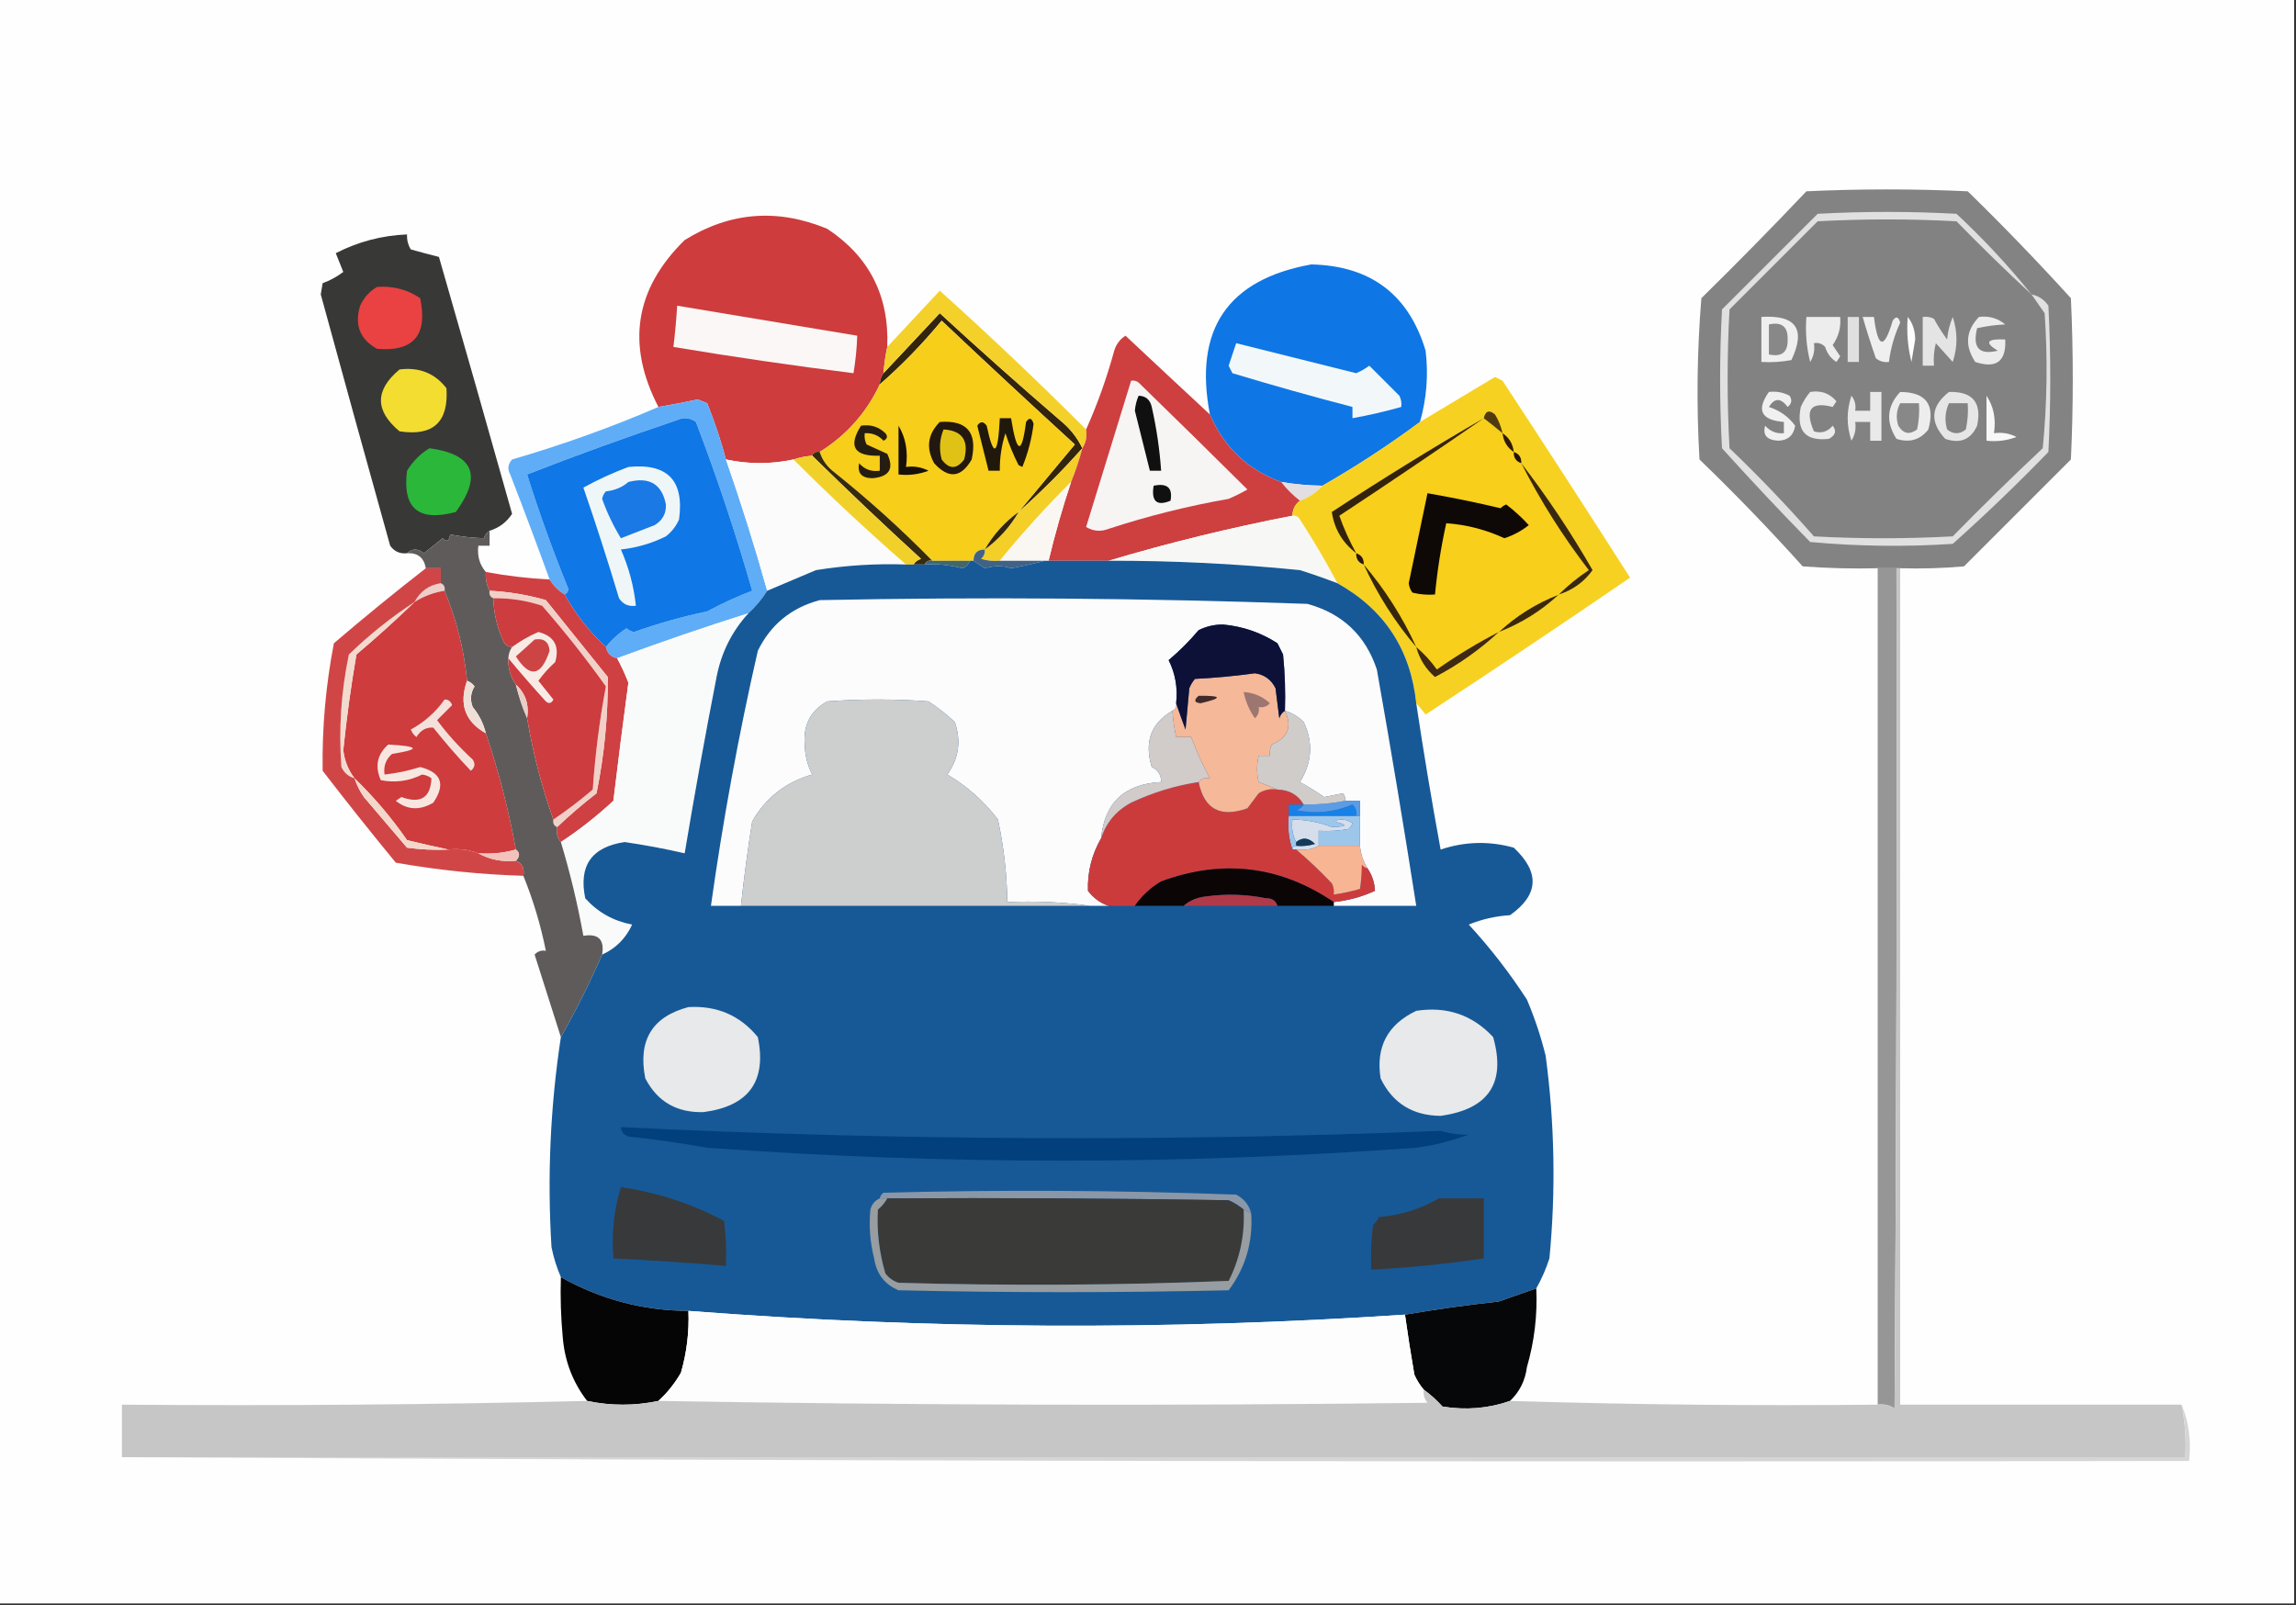 <?xml version="1.0" encoding="UTF-8"?>
<!DOCTYPE svg PUBLIC "-//W3C//DTD SVG 1.1//EN" "http://www.w3.org/Graphics/SVG/1.1/DTD/svg11.dtd">
<svg xmlns="http://www.w3.org/2000/svg" version="1.1" width="612px" height="428px" style="shape-rendering:geometricPrecision; text-rendering:geometricPrecision; image-rendering:optimizeQuality; fill-rule:evenodd; clip-rule:evenodd" xmlns:xlink="http://www.w3.org/1999/xlink">
<rect width="100%" height="100%" fill="#333333" stroke="none"/>
<g><path style="opacity:1" fill="#fefefe" d="M -0.5,-0.5 C 203.5,-0.5 407.5,-0.5 611.5,-0.5C 611.5,142.167 611.5,284.833 611.5,427.5C 407.5,427.5 203.5,427.5 -0.5,427.5C -0.5,284.833 -0.5,142.167 -0.5,-0.5 Z"/></g>
<g><path style="opacity:1" fill="#ce3c3d" d="M 236.5,92.5 C 236.007,94.806 235.674,97.139 235.5,99.5C 234.89,100.391 234.557,101.391 234.5,102.5C 230.946,110.056 225.612,116.056 218.5,120.5C 217.508,120.328 216.842,120.662 216.5,121.5C 214.784,121.629 213.117,121.962 211.5,122.5C 205.531,123.793 199.531,123.793 193.5,122.5C 192.15,117.439 190.483,112.439 188.5,107.5C 187.667,107.167 186.833,106.833 186,106.5C 182.499,107.234 178.999,107.9 175.5,108.5C 166.878,91.871 169.211,77.037 182.5,64C 194.57,56.505 207.237,55.505 220.5,61C 231.715,68.414 237.048,78.914 236.5,92.5 Z"/></g>
<g><path style="opacity:1" fill="#faf7f6" d="M 180.5,81.5 C 196.499,84.166 212.499,86.833 228.5,89.5C 228.384,92.86 228.051,96.193 227.5,99.5C 211.453,97.494 195.453,95.161 179.5,92.5C 179.942,88.846 180.276,85.179 180.5,81.5 Z"/></g>
<g><path style="opacity:1" fill="#838383" d="M 506.5,151.5 C 506.167,151.5 505.833,151.5 505.5,151.5C 503.833,151.5 502.167,151.5 500.5,151.5C 493.825,151.666 487.158,151.5 480.5,151C 471.752,141.249 462.586,131.749 453,122.5C 452.167,108.155 452.334,93.822 453.5,79.5C 463.014,70.153 472.348,60.653 481.5,51C 495.833,50.333 510.167,50.333 524.5,51C 533.873,60.145 543.039,69.645 552,79.5C 552.667,93.833 552.667,108.167 552,122.5C 542.473,132.027 532.973,141.527 523.5,151C 517.843,151.499 512.176,151.666 506.5,151.5 Z"/></g>
<g><path style="opacity:1" fill="#383837" d="M 130.5,141.5 C 129.778,141.918 129.278,142.584 129,143.5C 126.02,143.415 123.02,143.081 120,142.5C 119.683,144.301 119.016,144.634 118,143.5C 116.333,144.833 114.667,146.167 113,147.5C 111.384,146.199 109.884,146.199 108.5,147.5C 106.61,147.703 105.11,147.037 104,145.5C 97.77,123.181 91.603,100.848 85.5,78.5C 85.667,77.5 85.833,76.5 86,75.5C 87.987,74.782 89.821,73.782 91.5,72.5C 90.833,70.833 90.167,69.167 89.5,67.5C 95.46,64.441 101.794,62.774 108.5,62.5C 108.421,63.931 108.754,65.264 109.5,66.5C 112.027,67.214 114.527,67.88 117,68.5C 123.58,91.322 130.08,114.156 136.5,137C 135.027,139.233 133.027,140.733 130.5,141.5 Z"/></g>
<g><path style="opacity:1" fill="#f3dd31" d="M 106.5,98.5 C 111.737,97.835 115.903,99.502 119,103.5C 119.622,112.544 115.456,116.378 106.5,115C 99.893,109.515 99.893,104.015 106.5,98.5 Z"/></g>
<g><path style="opacity:1" fill="#ea4242" d="M 100.5,76.5 C 104.741,76.185 108.574,77.185 112,79.5C 114.072,89.336 110.238,93.836 100.5,93C 95.931,90.459 94.431,86.625 96,81.5C 97.025,79.313 98.525,77.646 100.5,76.5 Z"/></g>
<g><path style="opacity:1" fill="#32240d" d="M 288.5,119.5 C 283.194,125.473 277.527,131.14 271.5,136.5C 276.454,130.539 281.454,124.539 286.5,118.5C 274.613,107.625 262.78,96.625 251,85.5C 245.944,91.626 240.444,97.293 234.5,102.5C 234.557,101.391 234.89,100.391 235.5,99.5C 240.45,94.213 245.45,88.88 250.5,83.5C 261.018,93.186 271.685,102.686 282.5,112C 285.118,114.106 287.118,116.606 288.5,119.5 Z"/></g>
<g><path style="opacity:1" fill="#f4d02b" d="M 289.5,114.5 C 289.784,116.415 289.451,118.081 288.5,119.5C 287.118,116.606 285.118,114.106 282.5,112C 271.685,102.686 261.018,93.186 250.5,83.5C 245.45,88.88 240.45,94.213 235.5,99.5C 235.674,97.139 236.007,94.806 236.5,92.5C 241.117,87.546 245.784,82.546 250.5,77.5C 263.823,89.49 276.823,101.823 289.5,114.5 Z"/></g>
<g><path style="opacity:1" fill="#0f76e5" d="M 378.5,112.5 C 370.212,118.651 361.545,124.317 352.5,129.5C 348.802,129.448 345.135,129.114 341.5,128.5C 332.588,125.255 326.255,119.255 322.5,110.5C 318.161,87.88 327.161,74.547 349.5,70.5C 365.327,70.844 375.494,78.511 380,93.5C 380.769,99.943 380.269,106.277 378.5,112.5 Z"/></g>
<g><path style="opacity:1" fill="#f2f8f9" d="M 329.5,91.5 C 340.121,94.155 350.788,96.822 361.5,99.5C 362.741,98.963 363.908,98.296 365,97.5C 367.645,100.145 370.312,102.812 373,105.5C 373.483,106.448 373.649,107.448 373.5,108.5C 369.214,109.707 364.88,110.707 360.5,111.5C 360.5,110.5 360.5,109.5 360.5,108.5C 349.807,105.714 339.14,102.714 328.5,99.5C 328.167,98.833 327.833,98.167 327.5,97.5C 328.178,95.484 328.844,93.484 329.5,91.5 Z"/></g>
<g><path style="opacity:1" fill="#60adf7" d="M 193.5,122.5 C 197.546,134.086 201.213,145.752 204.5,157.5C 203.116,159.703 201.449,161.703 199.5,163.5C 187.625,167.259 175.958,171.259 164.5,175.5C 162.856,175.19 161.856,174.19 161.5,172.5C 163.001,170.579 164.835,168.913 167,167.5C 167.561,168.022 168.228,168.355 169,168.5C 175.377,166.228 181.877,164.394 188.5,163C 192.477,160.863 196.477,159.029 200.5,157.5C 196.121,142.239 191.121,127.239 185.5,112.5C 183.926,111.369 182.259,111.202 180.5,112C 166.982,116.538 153.649,121.372 140.5,126.5C 143.758,136.842 147.424,147.009 151.5,157C 151.43,157.765 151.097,158.265 150.5,158.5C 148.806,157.473 147.473,156.139 146.5,154.5C 143.107,145.156 139.607,135.823 136,126.5C 135.219,125.056 135.386,123.723 136.5,122.5C 149.966,118.576 162.966,113.909 175.5,108.5C 178.999,107.9 182.499,107.234 186,106.5C 186.833,106.833 187.667,107.167 188.5,107.5C 190.483,112.439 192.15,117.439 193.5,122.5 Z"/></g>
<g><path style="opacity:1" fill="#fafbfa" d="M 193.5,122.5 C 199.531,123.793 205.531,123.793 211.5,122.5C 221.152,132.15 231.152,141.484 241.5,150.5C 233.447,150.225 225.447,150.725 217.5,152C 213.104,153.87 208.771,155.703 204.5,157.5C 201.213,145.752 197.546,134.086 193.5,122.5 Z"/></g>
<g><path style="opacity:1" fill="#2bb739" d="M 114.5,119.5 C 126.271,121.118 128.604,126.784 121.5,136.5C 111.537,139.193 107.203,135.527 108.5,125.5C 110.08,122.939 112.08,120.939 114.5,119.5 Z"/></g>
<g><path style="opacity:1" fill="#0f77e6" d="M 161.5,172.5 C 157.101,168.432 153.435,163.765 150.5,158.5C 151.097,158.265 151.43,157.765 151.5,157C 147.424,147.009 143.758,136.842 140.5,126.5C 153.649,121.372 166.982,116.538 180.5,112C 182.259,111.202 183.926,111.369 185.5,112.5C 191.121,127.239 196.121,142.239 200.5,157.5C 196.477,159.029 192.477,160.863 188.5,163C 181.877,164.394 175.377,166.228 169,168.5C 168.228,168.355 167.561,168.022 167,167.5C 164.835,168.913 163.001,170.579 161.5,172.5 Z"/></g>
<g><path style="opacity:1" fill="#f7ce1a" d="M 271.5,136.5 C 267.766,139.231 264.766,142.564 262.5,146.5C 260.5,146.5 259.5,147.5 259.5,149.5C 259.167,149.5 258.833,149.5 258.5,149.5C 255.167,149.5 251.833,149.5 248.5,149.5C 240.327,141.163 231.661,133.329 222.5,126C 220.536,124.549 219.203,122.716 218.5,120.5C 225.612,116.056 230.946,110.056 234.5,102.5C 240.444,97.293 245.944,91.626 251,85.5C 262.78,96.625 274.613,107.625 286.5,118.5C 281.454,124.539 276.454,130.539 271.5,136.5 Z"/></g>
<g><path style="opacity:1" fill="#181109" d="M 239.5,113.5 C 241.414,116.684 242.08,120.351 241.5,124.5C 243.604,124.201 245.604,124.534 247.5,125.5C 244.914,126.48 242.247,126.813 239.5,126.5C 239.5,122.167 239.5,117.833 239.5,113.5 Z"/></g>
<g><path style="opacity:1" fill="#23180f" d="M 250.5,112.5 C 257.745,111.963 260.578,115.296 259,122.5C 256.177,127.395 252.843,127.729 249,123.5C 246.771,119.429 247.271,115.762 250.5,112.5 Z"/></g>
<g><path style="opacity:1" fill="#e0c217" d="M 251.5,114.5 C 256.49,114.78 258.324,117.447 257,122.5C 255,125.167 253,125.167 251,122.5C 250.278,119.739 250.445,117.073 251.5,114.5 Z"/></g>
<g><path style="opacity:1" fill="#261d11" d="M 229.5,113.5 C 232.044,113.104 234.211,113.771 236,115.5C 236.688,116.332 236.521,116.998 235.5,117.5C 234.15,116.05 232.484,115.383 230.5,115.5C 230.351,116.552 230.517,117.552 231,118.5C 232.816,119.329 234.649,120.163 236.5,121C 238.382,124.976 237.048,127.142 232.5,127.5C 229.646,127.451 228.479,126.118 229,123.5C 230.444,125.155 232.278,125.822 234.5,125.5C 234.5,124.167 234.5,122.833 234.5,121.5C 227.677,121.713 226.01,119.046 229.5,113.5 Z"/></g>
<g><path style="opacity:1" fill="#20180b" d="M 266.5,111.5 C 267.5,111.5 268.5,111.5 269.5,111.5C 271.019,121.059 272.352,121.392 273.5,112.5C 274.359,111.226 275.026,111.392 275.5,113C 275.004,116.995 274.004,120.828 272.5,124.5C 272.167,124.333 271.833,124.167 271.5,124C 270.108,121.276 268.942,118.443 268,115.5C 266.957,118.757 266.457,122.09 266.5,125.5C 265.5,125.5 264.5,125.5 263.5,125.5C 262.518,121.523 261.518,117.523 260.5,113.5C 261.274,112.289 262.107,112.289 263,113.5C 264.848,122.219 266.014,121.552 266.5,111.5 Z"/></g>
<g><path style="opacity:1" fill="#f3cf28" d="M 288.5,119.5 C 287.698,122.574 286.698,125.574 285.5,128.5C 278.825,135.175 272.492,142.175 266.5,149.5C 264.801,149.66 263.134,149.494 261.5,149C 262.252,148.329 262.586,147.496 262.5,146.5C 266.234,143.769 269.234,140.436 271.5,136.5C 277.527,131.14 283.194,125.473 288.5,119.5 Z"/></g>
<g><path style="opacity:1" fill="#362b0f" d="M 218.5,120.5 C 219.203,122.716 220.536,124.549 222.5,126C 231.661,133.329 240.327,141.163 248.5,149.5C 247.508,149.328 246.842,149.662 246.5,150.5C 245.5,150.5 244.5,150.5 243.5,150.5C 243.918,149.778 244.584,149.278 245.5,149C 235.635,139.967 225.969,130.8 216.5,121.5C 216.842,120.662 217.508,120.328 218.5,120.5 Z"/></g>
<g><path style="opacity:1" fill="#e3dee2" d="M 341.5,128.5 C 345.135,129.114 348.802,129.448 352.5,129.5C 350.882,131.316 348.882,132.649 346.5,133.5C 344.605,132.027 342.939,130.36 341.5,128.5 Z"/></g>
<g><path style="opacity:1" fill="#ce3f40" d="M 322.5,110.5 C 326.255,119.255 332.588,125.255 341.5,128.5C 342.939,130.36 344.605,132.027 346.5,133.5C 345.194,134.467 344.527,135.801 344.5,137.5C 327.874,140.717 311.541,144.717 295.5,149.5C 290.167,149.5 284.833,149.5 279.5,149.5C 281.173,142.464 283.173,135.464 285.5,128.5C 286.698,125.574 287.698,122.574 288.5,119.5C 289.451,118.081 289.784,116.415 289.5,114.5C 292.506,107.793 295.006,100.793 297,93.5C 297.523,91.777 298.523,90.444 300,89.5C 307.508,96.543 315.008,103.543 322.5,110.5 Z"/></g>
<g><path style="opacity:1" fill="#f7f4f4" d="M 301.5,101.5 C 302.239,101.369 302.906,101.536 303.5,102C 313.294,111.526 322.961,121.026 332.5,130.5C 330.887,131.427 329.221,132.261 327.5,133C 316.623,134.908 305.957,137.574 295.5,141C 293.421,141.808 291.421,141.641 289.5,140.5C 293.512,127.465 297.512,114.465 301.5,101.5 Z"/></g>
<g><path style="opacity:1" fill="#111010" d="M 307.5,129.5 C 311.138,128.737 312.638,130.07 312,133.5C 308.331,135.009 306.831,133.676 307.5,129.5 Z"/></g>
<g><path style="opacity:1" fill="#0f100f" d="M 303.5,105.5 C 305.411,105.574 306.578,106.574 307,108.5C 308.269,114.111 309.102,119.778 309.5,125.5C 308.5,125.5 307.5,125.5 306.5,125.5C 305.17,120.18 303.837,114.846 302.5,109.5C 302.623,108.075 302.957,106.742 303.5,105.5 Z"/></g>
<g><path style="opacity:1" fill="#f2d02a" d="M 216.5,121.5 C 225.969,130.8 235.635,139.967 245.5,149C 244.584,149.278 243.918,149.778 243.5,150.5C 242.833,150.5 242.167,150.5 241.5,150.5C 231.152,141.484 221.152,132.15 211.5,122.5C 213.117,121.962 214.784,121.629 216.5,121.5 Z"/></g>
<g><path style="opacity:1" fill="#32240f" d="M 271.5,136.5 C 269.234,140.436 266.234,143.769 262.5,146.5C 264.766,142.564 267.766,139.231 271.5,136.5 Z"/></g>
<g><path style="opacity:1" fill="#eef6f8" d="M 167.5,124.5 C 177.935,123.435 182.435,128.102 181,138.5C 180.215,140.286 179.049,141.786 177.5,143C 173.693,144.881 169.693,146.047 165.5,146.5C 167.609,151.266 168.942,156.266 169.5,161.5C 167.549,161.773 166.049,161.107 165,159.5C 162.039,149.616 158.872,139.782 155.5,130C 159.372,127.867 163.372,126.034 167.5,124.5 Z"/></g>
<g><path style="opacity:1" fill="#1a79e5" d="M 167.5,128.5 C 173.101,127.064 176.434,129.064 177.5,134.5C 177.594,136.912 176.594,138.745 174.5,140C 171.5,141.167 168.5,142.333 165.5,143.5C 163.46,140.161 161.793,136.661 160.5,133C 160.645,132.228 160.978,131.561 161.5,131C 163.852,130.76 165.852,129.927 167.5,128.5 Z"/></g>
<g><path style="opacity:1" fill="#e0e0e0" d="M 541.5,78.5 C 543.371,78.859 544.871,79.859 546,81.5C 546.667,94.5 546.667,107.5 546,120.5C 537.746,129.021 529.246,137.188 520.5,145C 507.82,145.833 495.154,145.666 482.5,144.5C 474.484,136.318 466.65,127.984 459,119.5C 458.333,107.167 458.333,94.833 459,82.5C 467.5,74 476,65.5 484.5,57C 496.833,56.333 509.167,56.333 521.5,57C 528.705,63.703 535.372,70.87 541.5,78.5 Z"/></g>
<g><path style="opacity:1" fill="#828282" d="M 541.5,78.5 C 542.657,80.138 543.824,81.804 545,83.5C 545.833,95.514 545.666,107.514 544.5,119.5C 536.348,127.152 528.348,134.985 520.5,143C 508.167,143.667 495.833,143.667 483.5,143C 476.337,134.837 468.837,127.004 461,119.5C 460.333,107.167 460.333,94.833 461,82.5C 468.833,74.667 476.667,66.833 484.5,59C 496.833,58.333 509.167,58.333 521.5,59C 528.035,65.703 534.702,72.203 541.5,78.5 Z"/></g>
<g><path style="opacity:1" fill="#f0f0f0" d="M 471.5,104.5 C 473.467,104.261 475.301,104.594 477,105.5C 477.749,106.635 477.583,107.635 476.5,108.5C 474.668,106.043 473.001,106.043 471.5,108.5C 474.429,109.453 476.762,111.119 478.5,113.5C 478.101,116.065 476.601,117.399 474,117.5C 470.968,117.33 469.801,115.997 470.5,113.5C 471.842,115.005 473.508,115.672 475.5,115.5C 475.5,114.5 475.5,113.5 475.5,112.5C 469.42,112.014 468.087,109.348 471.5,104.5 Z"/></g>
<g><path style="opacity:1" fill="#e6e6e6" d="M 519.5,104.5 C 525.82,104.32 528.32,107.32 527,113.5C 525.309,117.213 522.475,118.379 518.5,117C 514.306,112.472 514.639,108.305 519.5,104.5 Z"/></g>
<g><path style="opacity:1" fill="#848484" d="M 519.5,107.5 C 521.167,107.5 522.833,107.5 524.5,107.5C 524.663,109.857 524.497,112.19 524,114.5C 522.333,115.833 520.667,115.833 519,114.5C 518.297,112.071 518.463,109.738 519.5,107.5 Z"/></g>
<g><path style="opacity:1" fill="#ebebeb" d="M 482.5,104.5 C 485.38,104.033 487.713,104.866 489.5,107C 489.167,107.5 488.833,108 488.5,108.5C 482.664,106.983 480.997,109.149 483.5,115C 485.464,115.624 487.131,115.124 488.5,113.5C 489.594,114.868 489.26,116.035 487.5,117C 481.242,117.702 478.742,114.868 480,108.5C 480.662,107.016 481.496,105.683 482.5,104.5 Z"/></g>
<g><path style="opacity:1" fill="#ededed" d="M 506.5,104.5 C 513.369,104.538 515.869,107.871 514,114.5C 511.833,117.287 508.999,118.12 505.5,117C 502.606,112.459 502.94,108.292 506.5,104.5 Z"/></g>
<g><path style="opacity:1" fill="#888888" d="M 506.5,107.5 C 508.167,107.5 509.833,107.5 511.5,107.5C 511.663,109.857 511.497,112.19 511,114.5C 508.978,115.991 507.312,115.658 506,113.5C 505.322,111.402 505.489,109.402 506.5,107.5 Z"/></g>
<g><path style="opacity:1" fill="#f8f8f8" d="M 529.5,105.5 C 531.402,108.337 532.069,111.671 531.5,115.5C 533.604,115.201 535.604,115.534 537.5,116.5C 534.914,117.48 532.247,117.813 529.5,117.5C 529.5,113.5 529.5,109.5 529.5,105.5 Z"/></g>
<g><path style="opacity:1" fill="#e9e9e9" d="M 498.5,104.5 C 499.5,104.5 500.5,104.5 501.5,104.5C 501.5,108.833 501.5,113.167 501.5,117.5C 500.5,117.5 499.5,117.5 498.5,117.5C 498.5,115.833 498.5,114.167 498.5,112.5C 497.167,112.5 495.833,112.5 494.5,112.5C 494.785,114.288 494.452,115.955 493.5,117.5C 492.167,113.5 492.167,109.5 493.5,105.5C 494.429,106.689 494.762,108.022 494.5,109.5C 495.833,109.5 497.167,109.5 498.5,109.5C 498.5,107.833 498.5,106.167 498.5,104.5 Z"/></g>
<g><path style="opacity:1" fill="#ececec" d="M 527.5,84.5 C 530.157,84.162 532.49,84.829 534.5,86.5C 532.018,86.606 529.518,86.939 527,87.5C 525.714,92.71 527.547,94.71 532.5,93.5C 528.89,91.288 529.557,90.288 534.5,90.5C 534.788,96.361 532.122,98.361 526.5,96.5C 523.648,92.157 523.981,88.157 527.5,84.5 Z"/></g>
<g><path style="opacity:1" fill="#efefef" d="M 496.5,84.5 C 497.5,84.5 498.5,84.5 499.5,84.5C 500.551,92.951 502.217,93.284 504.5,85.5C 505.359,84.226 506.026,84.392 506.5,86C 504.954,89.351 503.954,92.851 503.5,96.5C 502.178,96.67 501.011,96.337 500,95.5C 498.726,91.846 497.56,88.18 496.5,84.5 Z"/></g>
<g><path style="opacity:1" fill="#e4e4e4" d="M 512.5,84.5 C 513.552,84.35 514.552,84.517 515.5,85C 516.542,86.918 517.708,88.751 519,90.5C 519.192,88.423 519.692,86.423 520.5,84.5C 521.833,88.5 521.833,92.5 520.5,96.5C 519.01,94.874 517.51,93.208 516,91.5C 515.505,93.473 515.338,95.473 515.5,97.5C 514.5,97.5 513.5,97.5 512.5,97.5C 512.5,93.167 512.5,88.833 512.5,84.5 Z"/></g>
<g><path style="opacity:1" fill="#e0e0e0" d="M 492.5,84.5 C 493.5,84.5 494.5,84.5 495.5,84.5C 495.5,88.5 495.5,92.5 495.5,96.5C 494.5,96.5 493.5,96.5 492.5,96.5C 492.5,92.5 492.5,88.5 492.5,84.5 Z"/></g>
<g><path style="opacity:1" fill="#ededed" d="M 481.5,84.5 C 484.5,84.5 487.5,84.5 490.5,84.5C 490.752,87.244 490.085,89.744 488.5,92C 489.167,93 489.833,94 490.5,95C 490.167,95.5 489.833,96 489.5,96.5C 488.026,95.564 487.026,94.23 486.5,92.5C 485.675,91.614 484.675,91.281 483.5,91.5C 483.785,93.288 483.452,94.955 482.5,96.5C 481.509,92.555 481.176,88.555 481.5,84.5 Z"/></g>
<g><path style="opacity:1" fill="#efefef" d="M 469.5,84.5 C 478.745,83.899 481.411,87.732 477.5,96C 474.854,96.497 472.187,96.664 469.5,96.5C 469.5,92.5 469.5,88.5 469.5,84.5 Z"/></g>
<g><path style="opacity:1" fill="#888888" d="M 471.5,86.5 C 474.93,85.755 476.597,87.089 476.5,90.5C 476.597,93.911 474.93,95.245 471.5,94.5C 471.5,91.833 471.5,89.167 471.5,86.5 Z"/></g>
<g><path style="opacity:1" fill="#fcfcfc" d="M 508.5,84.5 C 509.794,86.048 510.461,88.048 510.5,90.5C 510.167,92.5 509.833,94.5 509.5,96.5C 508.509,92.555 508.176,88.555 508.5,84.5 Z"/></g>
<g><path style="opacity:1" fill="#faf7f3" d="M 285.5,128.5 C 283.173,135.464 281.173,142.464 279.5,149.5C 279.167,149.5 278.833,149.5 278.5,149.5C 274.5,149.5 270.5,149.5 266.5,149.5C 272.492,142.175 278.825,135.175 285.5,128.5 Z"/></g>
<g><path style="opacity:1" fill="#f7f8f6" d="M 344.5,137.5 C 345.376,137.369 346.043,137.702 346.5,138.5C 350.109,144.057 353.442,149.724 356.5,155.5C 353.233,154.244 349.899,153.077 346.5,152C 329.541,150.294 312.541,149.461 295.5,149.5C 311.541,144.717 327.874,140.717 344.5,137.5 Z"/></g>
<g><path style="opacity:1" fill="#416185" d="M 262.5,146.5 C 262.586,147.496 262.252,148.329 261.5,149C 263.134,149.494 264.801,149.66 266.5,149.5C 270.5,149.5 274.5,149.5 278.5,149.5C 275.64,150.244 272.64,150.911 269.5,151.5C 267.4,150.761 265.067,150.761 262.5,151.5C 261.482,150.807 260.482,150.141 259.5,149.5C 259.5,147.5 260.5,146.5 262.5,146.5 Z"/></g>
<g><path style="opacity:1" fill="#42676b" d="M 248.5,149.5 C 251.833,149.5 255.167,149.5 258.5,149.5C 258.189,150.478 257.522,151.145 256.5,151.5C 252.929,150.594 249.595,150.26 246.5,150.5C 246.842,149.662 247.508,149.328 248.5,149.5 Z"/></g>
<g><path style="opacity:1" fill="#969696" d="M 500.5,151.5 C 502.167,151.5 503.833,151.5 505.5,151.5C 505.667,226.167 505.5,300.834 505,375.5C 503.644,374.62 502.144,374.286 500.5,374.5C 500.5,300.167 500.5,225.833 500.5,151.5 Z"/></g>
<g><path style="opacity:1" fill="#edcec8" d="M 117.5,155.5 C 118.338,155.842 118.672,156.508 118.5,157.5C 115.594,157.957 112.928,158.957 110.5,160.5C 112.023,157.636 114.357,155.969 117.5,155.5 Z"/></g>
<g><path style="opacity:1" fill="#cf4042" d="M 129.5,152.5 C 135.116,153.54 140.783,154.207 146.5,154.5C 147.473,156.139 148.806,157.473 150.5,158.5C 153.435,163.765 157.101,168.432 161.5,172.5C 161.856,174.19 162.856,175.19 164.5,175.5C 165.609,177.554 166.609,179.721 167.5,182C 166.09,192.479 164.757,202.979 163.5,213.5C 159.058,217.626 154.392,221.293 149.5,224.5C 148.566,223.432 148.232,222.099 148.5,220.5C 151.808,217.365 155.308,214.365 159,211.5C 161.083,201.254 162.083,190.921 162,180.5C 156.5,173.667 151,166.833 145.5,160C 140.617,158.597 135.617,157.764 130.5,157.5C 129.699,155.958 129.366,154.292 129.5,152.5 Z"/></g>
<g><path style="opacity:1" fill="#ce3c3e" d="M 118.5,157.5 C 121.677,165.194 123.677,173.194 124.5,181.5C 122.283,187.705 123.95,192.372 129.5,195.5C 132.924,205.611 135.59,215.945 137.5,226.5C 134.272,227.414 130.939,227.747 127.5,227.5C 125.052,226.527 122.385,226.194 119.5,226.5C 115.946,225.751 112.28,224.918 108.5,224C 104.344,218.015 99.677,212.515 94.5,207.5C 92.821,205.305 91.821,202.805 91.5,200C 92.376,191.452 93.542,182.952 95,174.5C 100.408,169.917 105.574,165.25 110.5,160.5C 112.928,158.957 115.594,157.957 118.5,157.5 Z"/></g>
<g><path style="opacity:1" fill="#f6d122" d="M 377.5,187.5 C 376.006,173.169 369.006,162.502 356.5,155.5C 353.442,149.724 350.109,144.057 346.5,138.5C 346.043,137.702 345.376,137.369 344.5,137.5C 344.527,135.801 345.194,134.467 346.5,133.5C 348.882,132.649 350.882,131.316 352.5,129.5C 361.545,124.317 370.212,118.651 378.5,112.5C 385.111,108.523 391.778,104.523 398.5,100.5C 399.167,100.833 399.833,101.167 400.5,101.5C 411.993,119.011 423.327,136.511 434.5,154C 416.468,166.347 398.301,178.514 380,190.5C 379.148,189.429 378.315,188.429 377.5,187.5 Z"/></g>
<g><path style="opacity:1" fill="#3a280d" d="M 415.5,158.5 C 410.848,162.831 405.514,166.165 399.5,168.5C 404.152,164.169 409.486,160.835 415.5,158.5 Z"/></g>
<g><path style="opacity:1" fill="#f8cf1a" d="M 395.5,111.5 C 397.154,112.75 398.821,114.084 400.5,115.5C 400.75,117.674 401.75,119.341 403.5,120.5C 403.427,122.027 404.094,123.027 405.5,123.5C 410.604,133.534 416.604,143.034 423.5,152C 420.58,153.946 417.913,156.113 415.5,158.5C 409.486,160.835 404.152,164.169 399.5,168.5C 393.806,171.434 388.306,174.767 383,178.5C 381.383,176.237 379.55,174.237 377.5,172.5C 373.829,164.481 369.162,157.148 363.5,150.5C 363.573,148.973 362.906,147.973 361.5,147.5C 359.676,144.194 358.176,140.861 357,137.5C 369.985,128.934 382.819,120.267 395.5,111.5 Z"/></g>
<g><path style="opacity:1" fill="#291612" d="M 361.5,147.5 C 362.906,147.973 363.573,148.973 363.5,150.5C 362.094,150.027 361.427,149.027 361.5,147.5 Z"/></g>
<g><path style="opacity:1" fill="#0e0907" d="M 380.5,131.5 C 387.055,132.644 393.555,133.978 400,135.5C 400.414,135.043 400.914,134.709 401.5,134.5C 403.65,136.149 405.65,137.982 407.5,140C 405.557,141.555 403.39,142.722 401,143.5C 396.098,141.219 390.932,139.885 385.5,139.5C 384.113,145.769 383.113,152.102 382.5,158.5C 380.473,158.662 378.473,158.495 376.5,158C 375.941,157.275 375.608,156.442 375.5,155.5C 377.171,147.479 378.837,139.479 380.5,131.5 Z"/></g>
<g><path style="opacity:1" fill="#392810" d="M 405.5,123.5 C 412.436,132.521 418.769,142.021 424.5,152C 422.242,155.135 419.242,157.302 415.5,158.5C 417.913,156.113 420.58,153.946 423.5,152C 416.604,143.034 410.604,133.534 405.5,123.5 Z"/></g>
<g><path style="opacity:1" fill="#34230c" d="M 395.5,111.5 C 382.819,120.267 369.985,128.934 357,137.5C 358.176,140.861 359.676,144.194 361.5,147.5C 357.818,144.669 355.652,141.002 355,136.5C 368.305,127.769 381.805,119.435 395.5,111.5 Z"/></g>
<g><path style="opacity:1" fill="#23120c" d="M 403.5,120.5 C 404.906,120.973 405.573,121.973 405.5,123.5C 404.094,123.027 403.427,122.027 403.5,120.5 Z"/></g>
<g><path style="opacity:1" fill="#301a07" d="M 400.5,115.5 C 402.25,116.659 403.25,118.326 403.5,120.5C 401.75,119.341 400.75,117.674 400.5,115.5 Z"/></g>
<g><path style="opacity:1" fill="#503b11" d="M 400.5,115.5 C 398.821,114.084 397.154,112.75 395.5,111.5C 395.948,109.535 396.948,109.202 398.5,110.5C 399.456,112.075 400.123,113.742 400.5,115.5 Z"/></g>
<g><path style="opacity:1" fill="#36260c" d="M 363.5,150.5 C 369.162,157.148 373.829,164.481 377.5,172.5C 371.838,165.852 367.171,158.519 363.5,150.5 Z"/></g>
<g><path style="opacity:1" fill="#f8ebe6" d="M 135.5,175.5 C 135.557,174.391 135.89,173.391 136.5,172.5C 138.681,170.909 141.014,169.576 143.5,168.5C 147.697,169.562 149.197,172.228 148,176.5C 146.315,178.017 144.815,179.684 143.5,181.5C 144.833,183.167 146.167,184.833 147.5,186.5C 146.998,187.521 146.332,187.688 145.5,187C 142.031,183.188 138.698,179.355 135.5,175.5 Z"/></g>
<g><path style="opacity:1" fill="#f1d0c8" d="M 130.5,157.5 C 135.617,157.764 140.617,158.597 145.5,160C 151,166.833 156.5,173.667 162,180.5C 162.083,190.921 161.083,201.254 159,211.5C 155.308,214.365 151.808,217.365 148.5,220.5C 147.662,220.158 147.328,219.492 147.5,218.5C 151.124,216.049 154.624,213.383 158,210.5C 158.639,201.219 159.806,192.052 161.5,183C 156.195,175.561 150.528,168.394 144.5,161.5C 140.283,160.088 135.95,159.421 131.5,159.5C 130.662,159.158 130.328,158.492 130.5,157.5 Z"/></g>
<g><path style="opacity:1" fill="#f2dace" d="M 110.5,160.5 C 105.574,165.25 100.408,169.917 95,174.5C 93.542,182.952 92.376,191.452 91.5,200C 91.821,202.805 92.821,205.305 94.5,207.5C 92.926,207.063 91.759,206.063 91,204.5C 90.256,194.411 90.922,184.411 93,174.5C 98.414,169.247 104.247,164.58 110.5,160.5 Z"/></g>
<g><path style="opacity:1" fill="#f9fbfb" d="M 199.5,163.5 C 195.094,168.313 192.26,173.98 191,180.5C 187.951,196.128 185.118,211.794 182.5,227.5C 177.222,226.287 171.889,225.287 166.5,224.5C 157.693,225.804 154.193,230.804 156,239.5C 159.358,243.234 163.524,245.568 168.5,246.5C 166.79,250.21 164.123,252.877 160.5,254.5C 161.167,250.5 159.5,248.833 155.5,249.5C 153.97,241.049 151.97,232.715 149.5,224.5C 154.392,221.293 159.058,217.626 163.5,213.5C 164.757,202.979 166.09,192.479 167.5,182C 166.609,179.721 165.609,177.554 164.5,175.5C 175.958,171.259 187.625,167.259 199.5,163.5 Z"/></g>
<g><path style="opacity:1" fill="#cd4445" d="M 142.5,170.5 C 144.948,170.085 146.281,171.085 146.5,173.5C 144.236,180.347 141.236,180.847 137.5,175C 139.24,173.483 140.906,171.983 142.5,170.5 Z"/></g>
<g><path style="opacity:1" fill="#5f5b5b" d="M 130.5,141.5 C 130.5,142.833 130.5,144.167 130.5,145.5C 129.5,145.5 128.5,145.5 127.5,145.5C 127.171,148.228 127.837,150.562 129.5,152.5C 129.366,154.292 129.699,155.958 130.5,157.5C 130.328,158.492 130.662,159.158 131.5,159.5C 131.605,163.319 132.438,166.986 134,170.5C 134.417,171.756 135.25,172.423 136.5,172.5C 135.89,173.391 135.557,174.391 135.5,175.5C 135.394,178.079 136.061,180.412 137.5,182.5C 138.265,185.67 139.265,188.67 140.5,191.5C 142.075,200.804 144.408,209.804 147.5,218.5C 147.328,219.492 147.662,220.158 148.5,220.5C 148.232,222.099 148.566,223.432 149.5,224.5C 151.97,232.715 153.97,241.049 155.5,249.5C 159.5,248.833 161.167,250.5 160.5,254.5C 157.209,262.05 153.543,269.383 149.5,276.5C 147.172,269.196 144.839,261.863 142.5,254.5C 143.325,253.614 144.325,253.281 145.5,253.5C 144.104,246.569 142.104,239.902 139.5,233.5C 139.843,231.517 139.176,230.183 137.5,229.5C 138.625,228.348 138.625,227.348 137.5,226.5C 135.59,215.945 132.924,205.611 129.5,195.5C 128.872,192.91 127.705,190.577 126,188.5C 125.257,186.559 125.424,184.726 126.5,183C 125.956,182.283 125.289,181.783 124.5,181.5C 123.677,173.194 121.677,165.194 118.5,157.5C 118.672,156.508 118.338,155.842 117.5,155.5C 117.5,154.167 117.5,152.833 117.5,151.5C 116.167,151.5 114.833,151.5 113.5,151.5C 113.011,148.676 111.344,147.343 108.5,147.5C 109.884,146.199 111.384,146.199 113,147.5C 114.667,146.167 116.333,144.833 118,143.5C 119.016,144.634 119.683,144.301 120,142.5C 123.02,143.081 126.02,143.415 129,143.5C 129.278,142.584 129.778,141.918 130.5,141.5 Z"/></g>
<g><path style="opacity:1" fill="#3f2912" d="M 399.5,168.5 C 394.426,173.215 388.76,177.215 382.5,180.5C 380.023,178.353 378.356,175.686 377.5,172.5C 379.55,174.237 381.383,176.237 383,178.5C 388.306,174.767 393.806,171.434 399.5,168.5 Z"/></g>
<g><path style="opacity:1" fill="#d04647" d="M 113.5,151.5 C 114.833,151.5 116.167,151.5 117.5,151.5C 117.5,152.833 117.5,154.167 117.5,155.5C 114.357,155.969 112.023,157.636 110.5,160.5C 104.247,164.58 98.414,169.247 93,174.5C 90.922,184.411 90.256,194.411 91,204.5C 91.759,206.063 92.926,207.063 94.5,207.5C 95.072,209.255 95.906,210.922 97,212.5C 100.833,217 104.667,221.5 108.5,226C 112.152,226.499 115.818,226.665 119.5,226.5C 122.385,226.194 125.052,226.527 127.5,227.5C 130.507,229.175 133.84,229.841 137.5,229.5C 139.176,230.183 139.843,231.517 139.5,233.5C 128.085,233.157 116.752,231.99 105.5,230C 98.891,221.964 92.391,213.797 86,205.5C 85.827,194.08 86.827,182.747 89,171.5C 97.041,164.621 105.207,157.954 113.5,151.5 Z"/></g>
<g><path style="opacity:1" fill="#cd3c3e" d="M 131.5,159.5 C 135.95,159.421 140.283,160.088 144.5,161.5C 150.528,168.394 156.195,175.561 161.5,183C 159.806,192.052 158.639,201.219 158,210.5C 154.624,213.383 151.124,216.049 147.5,218.5C 144.408,209.804 142.075,200.804 140.5,191.5C 141.075,187.845 140.075,184.845 137.5,182.5C 136.061,180.412 135.394,178.079 135.5,175.5C 138.698,179.355 142.031,183.188 145.5,187C 146.332,187.688 146.998,187.521 147.5,186.5C 146.167,184.833 144.833,183.167 143.5,181.5C 144.815,179.684 146.315,178.017 148,176.5C 149.197,172.228 147.697,169.562 143.5,168.5C 141.014,169.576 138.681,170.909 136.5,172.5C 135.25,172.423 134.417,171.756 134,170.5C 132.438,166.986 131.605,163.319 131.5,159.5 Z"/></g>
<g><path style="opacity:1" fill="#eacdc6" d="M 137.5,182.5 C 140.075,184.845 141.075,187.845 140.5,191.5C 139.265,188.67 138.265,185.67 137.5,182.5 Z"/></g>
<g><path style="opacity:1" fill="#f5e1db" d="M 118.5,186.5 C 119.497,186.47 120.164,186.97 120.5,188C 119.201,189.326 117.868,190.66 116.5,192C 119.316,195.783 122.483,199.283 126,202.5C 126.749,203.635 126.583,204.635 125.5,205.5C 122.009,201.84 118.676,198.006 115.5,194C 113.613,193.837 112.113,194.671 111,196.5C 110.308,195.975 109.808,195.308 109.5,194.5C 113.137,192.52 116.137,189.854 118.5,186.5 Z"/></g>
<g><path style="opacity:1" fill="#f0dfd7" d="M 124.5,181.5 C 125.289,181.783 125.956,182.283 126.5,183C 125.424,184.726 125.257,186.559 126,188.5C 127.705,190.577 128.872,192.91 129.5,195.5C 123.95,192.372 122.283,187.705 124.5,181.5 Z"/></g>
<g><path style="opacity:1" fill="#f8e7e1" d="M 103.5,198.5 C 111.839,198.959 112.173,199.793 104.5,201C 102.845,202.444 102.178,204.278 102.5,206.5C 105.722,206.15 108.888,205.483 112,204.5C 117.654,205.93 118.82,209.097 115.5,214C 111.896,216.135 108.563,215.968 105.5,213.5C 106,213.167 106.5,212.833 107,212.5C 112.109,214.359 114.776,212.693 115,207.5C 114.275,206.941 113.442,206.608 112.5,206.5C 109.004,208.261 105.337,208.761 101.5,208C 99.867,204.285 100.534,201.118 103.5,198.5 Z"/></g>
<g><path style="opacity:1" fill="#f4d7ca" d="M 94.5,207.5 C 99.677,212.515 104.344,218.015 108.5,224C 112.28,224.918 115.946,225.751 119.5,226.5C 115.818,226.665 112.152,226.499 108.5,226C 104.667,221.5 100.833,217 97,212.5C 95.906,210.922 95.072,209.255 94.5,207.5 Z"/></g>
<g><path style="opacity:1" fill="#f3c2bc" d="M 137.5,226.5 C 138.625,227.348 138.625,228.348 137.5,229.5C 133.84,229.841 130.507,229.175 127.5,227.5C 130.939,227.747 134.272,227.414 137.5,226.5 Z"/></g>
<g><path style="opacity:1" fill="#175997" d="M 258.5,149.5 C 258.833,149.5 259.167,149.5 259.5,149.5C 260.482,150.141 261.482,150.807 262.5,151.5C 265.067,150.761 267.4,150.761 269.5,151.5C 272.64,150.911 275.64,150.244 278.5,149.5C 278.833,149.5 279.167,149.5 279.5,149.5C 284.833,149.5 290.167,149.5 295.5,149.5C 312.541,149.461 329.541,150.294 346.5,152C 349.899,153.077 353.233,154.244 356.5,155.5C 369.006,162.502 376.006,173.169 377.5,187.5C 379.451,200.538 381.618,213.538 384,226.5C 390.445,224.34 396.945,224.173 403.5,226C 410.506,232.573 410.172,238.573 402.5,244C 398.68,244.235 395.013,245.068 391.5,246.5C 397.24,252.738 402.407,259.405 407,266.5C 409.066,271.363 410.732,276.363 412,281.5C 414.393,299.48 414.727,317.48 413,335.5C 412.079,338.336 410.912,341.002 409.5,343.5C 406.186,344.664 402.852,345.83 399.5,347C 390.989,347.937 382.655,349.103 374.5,350.5C 310.805,354.75 247.139,354.416 183.5,349.5C 171.436,349.438 160.103,346.438 149.5,340.5C 148.394,337.946 147.561,335.279 147,332.5C 145.845,313.709 146.678,295.043 149.5,276.5C 153.543,269.383 157.209,262.05 160.5,254.5C 164.123,252.877 166.79,250.21 168.5,246.5C 163.524,245.568 159.358,243.234 156,239.5C 154.193,230.804 157.693,225.804 166.5,224.5C 171.889,225.287 177.222,226.287 182.5,227.5C 185.118,211.794 187.951,196.128 191,180.5C 192.26,173.98 195.094,168.313 199.5,163.5C 201.449,161.703 203.116,159.703 204.5,157.5C 208.771,155.703 213.104,153.87 217.5,152C 225.447,150.725 233.447,150.225 241.5,150.5C 242.167,150.5 242.833,150.5 243.5,150.5C 244.5,150.5 245.5,150.5 246.5,150.5C 249.595,150.26 252.929,150.594 256.5,151.5C 257.522,151.145 258.189,150.478 258.5,149.5 Z"/></g>
<g><path style="opacity:1" fill="#fcfcfd" d="M 355.5,241.5 C 355.5,241.167 355.5,240.833 355.5,240.5C 359.387,240.09 363.053,239.09 366.5,237.5C 366.396,235.297 365.73,233.297 364.5,231.5C 363.37,229.685 362.704,227.685 362.5,225.5C 362.5,222.833 362.5,220.167 362.5,217.5C 362.5,216.167 362.5,214.833 362.5,213.5C 361.167,213.5 359.833,213.5 358.5,213.5C 358.631,212.761 358.464,212.094 358,211.5C 356.333,211.833 354.667,212.167 353,212.5C 350.899,211.076 348.733,209.742 346.5,208.5C 349.746,203.299 350.079,197.966 347.5,192.5C 346.06,191.048 344.394,190.048 342.5,189.5C 342.666,184.489 342.499,179.489 342,174.5C 341.5,173.5 341,172.5 340.5,171.5C 336.129,168.662 331.295,166.995 326,166.5C 323.7,166.494 321.534,166.994 319.5,168C 317.053,170.903 314.386,173.57 311.5,176C 313.29,179.583 313.957,183.416 313.5,187.5C 313.672,188.492 313.338,189.158 312.5,189.5C 306.788,192.827 304.955,197.827 307,204.5C 308.706,205.308 309.539,206.641 309.5,208.5C 299.74,209.009 294.407,214.009 293.5,223.5C 291.002,227.829 289.835,232.495 290,237.5C 291.5,239.469 293.333,240.802 295.5,241.5C 293.833,241.5 292.167,241.5 290.5,241.5C 283.352,240.508 276.019,240.175 268.5,240.5C 268.391,233.071 267.557,225.738 266,218.5C 262.269,213.6 257.769,209.6 252.5,206.5C 255.569,202.228 256.235,197.561 254.5,192.5C 252.28,190.437 249.946,188.604 247.5,187C 238.5,186.333 229.5,186.333 220.5,187C 216.075,189.451 214.075,193.284 214.5,198.5C 214.552,201.322 215.219,203.989 216.5,206.5C 209.438,208.522 204.105,212.689 200.5,219C 199.306,226.518 198.306,234.018 197.5,241.5C 194.833,241.5 192.167,241.5 189.5,241.5C 192.694,218.669 196.861,196.002 202,173.5C 205.407,166.534 210.907,162.034 218.5,160C 261.846,159.129 305.179,159.462 348.5,161C 357.808,163.561 363.974,169.394 367,178.5C 370.719,199.479 374.219,220.479 377.5,241.5C 370.167,241.5 362.833,241.5 355.5,241.5 Z"/></g>
<g><path style="opacity:1" fill="#d6ddeb" d="M 351.5,225.5 C 349.735,226.461 347.735,226.795 345.5,226.5C 345.167,226.5 344.833,226.5 344.5,226.5C 344.5,225.833 344.833,225.5 345.5,225.5C 347.199,225.66 348.866,225.494 350.5,225C 348.852,223.323 347.185,223.156 345.5,224.5C 344.539,222.735 344.205,220.735 344.5,218.5C 348.105,218.529 351.605,219.195 355,220.5C 359.248,220.397 359.414,219.897 355.5,219C 357.259,218.202 358.926,218.369 360.5,219.5C 360.291,220.086 359.957,220.586 359.5,221C 356.854,221.497 354.187,221.664 351.5,221.5C 351.5,222.833 351.5,224.167 351.5,225.5 Z"/></g>
<g><path style="opacity:1" fill="#9cc6ea" d="M 343.5,217.5 C 349.5,217.5 355.5,217.5 361.5,217.5C 361.833,217.5 362.167,217.5 362.5,217.5C 362.5,220.167 362.5,222.833 362.5,225.5C 358.833,225.5 355.167,225.5 351.5,225.5C 351.5,224.167 351.5,222.833 351.5,221.5C 354.187,221.664 356.854,221.497 359.5,221C 359.957,220.586 360.291,220.086 360.5,219.5C 358.926,218.369 357.259,218.202 355.5,219C 359.414,219.897 359.248,220.397 355,220.5C 351.605,219.195 348.105,218.529 344.5,218.5C 344.205,220.735 344.539,222.735 345.5,224.5C 345.5,224.833 345.5,225.167 345.5,225.5C 344.833,225.5 344.5,225.833 344.5,226.5C 343.523,223.713 343.19,220.713 343.5,217.5 Z"/></g>
<g><path style="opacity:1" fill="#153a58" d="M 345.5,225.5 C 345.5,225.167 345.5,224.833 345.5,224.5C 347.185,223.156 348.852,223.323 350.5,225C 348.866,225.494 347.199,225.66 345.5,225.5 Z"/></g>
<g><path style="opacity:1" fill="#1880e7" d="M 347.5,214.5 C 347.082,215.222 346.416,215.722 345.5,216C 350.73,217.036 355.73,216.536 360.5,214.5C 361.386,215.325 361.719,216.325 361.5,217.5C 355.5,217.5 349.5,217.5 343.5,217.5C 343.5,216.5 343.5,215.5 343.5,214.5C 344.833,214.5 346.167,214.5 347.5,214.5 Z"/></g>
<g><path style="opacity:1" fill="#cc3b3c" d="M 319.5,208.5 C 320.961,215.736 325.294,218.069 332.5,215.5C 333.5,214.167 334.5,212.833 335.5,211.5C 337.045,210.548 338.712,210.215 340.5,210.5C 343.682,210.584 346.015,211.917 347.5,214.5C 346.167,214.5 344.833,214.5 343.5,214.5C 343.5,215.5 343.5,216.5 343.5,217.5C 343.19,220.713 343.523,223.713 344.5,226.5C 344.833,226.5 345.167,226.5 345.5,226.5C 348.771,229.268 351.938,232.268 355,235.5C 355.483,236.448 355.649,237.448 355.5,238.5C 357.854,238.162 360.187,237.662 362.5,237C 362.818,234.958 362.985,232.791 363,230.5C 363.383,231.056 363.883,231.389 364.5,231.5C 365.73,233.297 366.396,235.297 366.5,237.5C 363.053,239.09 359.387,240.09 355.5,240.5C 341.186,230.81 325.852,228.976 309.5,235C 306.642,236.694 304.309,238.861 302.5,241.5C 300.167,241.5 297.833,241.5 295.5,241.5C 293.333,240.802 291.5,239.469 290,237.5C 289.835,232.495 291.002,227.829 293.5,223.5C 294.867,219.295 297.534,216.128 301.5,214C 307.243,211.293 313.243,209.46 319.5,208.5 Z"/></g>
<g><path style="opacity:1" fill="#5b9ce5" d="M 358.5,213.5 C 359.833,213.5 361.167,213.5 362.5,213.5C 362.5,214.833 362.5,216.167 362.5,217.5C 362.167,217.5 361.833,217.5 361.5,217.5C 361.719,216.325 361.386,215.325 360.5,214.5C 355.73,216.536 350.73,217.036 345.5,216C 346.416,215.722 347.082,215.222 347.5,214.5C 351.568,214.522 355.235,214.188 358.5,213.5 Z"/></g>
<g><path style="opacity:1" fill="#d1cbca" d="M 312.5,189.5 C 312.674,191.861 313.007,194.194 313.5,196.5C 314.833,196.5 316.167,196.5 317.5,196.5C 318.94,200.372 320.606,204.039 322.5,207.5C 321.209,207.263 320.209,207.596 319.5,208.5C 313.243,209.46 307.243,211.293 301.5,214C 297.534,216.128 294.867,219.295 293.5,223.5C 294.407,214.009 299.74,209.009 309.5,208.5C 309.539,206.641 308.706,205.308 307,204.5C 304.955,197.827 306.788,192.827 312.5,189.5 Z"/></g>
<g><path style="opacity:1" fill="#d0ccca" d="M 342.5,189.5 C 344.394,190.048 346.06,191.048 347.5,192.5C 350.079,197.966 349.746,203.299 346.5,208.5C 348.733,209.742 350.899,211.076 353,212.5C 354.667,212.167 356.333,211.833 358,211.5C 358.464,212.094 358.631,212.761 358.5,213.5C 355.235,214.188 351.568,214.522 347.5,214.5C 346.015,211.917 343.682,210.584 340.5,210.5C 338.958,209.837 337.291,209.17 335.5,208.5C 334.947,206.273 334.947,203.939 335.5,201.5C 336.5,201.5 337.5,201.5 338.5,201.5C 338.351,200.448 338.517,199.448 339,198.5C 343.324,196.702 344.49,193.702 342.5,189.5 Z"/></g>
<g><path style="opacity:1" fill="#f5b898" d="M 342.5,189.5 C 344.49,193.702 343.324,196.702 339,198.5C 338.517,199.448 338.351,200.448 338.5,201.5C 337.5,201.5 336.5,201.5 335.5,201.5C 334.947,203.939 334.947,206.273 335.5,208.5C 337.291,209.17 338.958,209.837 340.5,210.5C 338.712,210.215 337.045,210.548 335.5,211.5C 334.5,212.833 333.5,214.167 332.5,215.5C 325.294,218.069 320.961,215.736 319.5,208.5C 320.209,207.596 321.209,207.263 322.5,207.5C 320.606,204.039 318.94,200.372 317.5,196.5C 316.167,196.5 314.833,196.5 313.5,196.5C 313.007,194.194 312.674,191.861 312.5,189.5C 313.338,189.158 313.672,188.492 313.5,187.5C 314.264,189.74 315.098,192.073 316,194.5C 316.333,190.833 316.667,187.167 317,183.5C 317.374,182.584 317.874,181.75 318.5,181C 323.863,180.736 329.197,180.236 334.5,179.5C 337.032,179.864 338.865,181.197 340,183.5C 340.333,186.167 340.667,188.833 341,191.5C 341.278,190.584 341.778,189.918 342.5,189.5 Z"/></g>
<g><path style="opacity:1" fill="#cdcece" d="M 290.5,241.5 C 259.5,241.5 228.5,241.5 197.5,241.5C 198.306,234.018 199.306,226.518 200.5,219C 204.105,212.689 209.438,208.522 216.5,206.5C 215.219,203.989 214.552,201.322 214.5,198.5C 214.075,193.284 216.075,189.451 220.5,187C 229.5,186.333 238.5,186.333 247.5,187C 249.946,188.604 252.28,190.437 254.5,192.5C 256.235,197.561 255.569,202.228 252.5,206.5C 257.769,209.6 262.269,213.6 266,218.5C 267.557,225.738 268.391,233.071 268.5,240.5C 276.019,240.175 283.352,240.508 290.5,241.5 Z"/></g>
<g><path style="opacity:1" fill="#0e1137" d="M 342.5,189.5 C 341.778,189.918 341.278,190.584 341,191.5C 340.667,188.833 340.333,186.167 340,183.5C 338.865,181.197 337.032,179.864 334.5,179.5C 329.197,180.236 323.863,180.736 318.5,181C 317.874,181.75 317.374,182.584 317,183.5C 316.667,187.167 316.333,190.833 316,194.5C 315.098,192.073 314.264,189.74 313.5,187.5C 313.957,183.416 313.29,179.583 311.5,176C 314.386,173.57 317.053,170.903 319.5,168C 321.534,166.994 323.7,166.494 326,166.5C 331.295,166.995 336.129,168.662 340.5,171.5C 341,172.5 341.5,173.5 342,174.5C 342.499,179.489 342.666,184.489 342.5,189.5 Z"/></g>
<g><path style="opacity:1" fill="#9c7671" d="M 331.5,184.5 C 334.179,184.673 336.513,185.673 338.5,187.5C 337.675,188.386 336.675,188.719 335.5,188.5C 335.719,189.675 335.386,190.675 334.5,191.5C 332.991,189.344 331.991,187.01 331.5,184.5 Z"/></g>
<g><path style="opacity:1" fill="#402a2c" d="M 319.5,185.5 C 325.796,185.441 325.963,186.108 320,187.5C 318.316,187.317 318.15,186.65 319.5,185.5 Z"/></g>
<g><path style="opacity:1" fill="#0b0506" d="M 355.5,240.5 C 355.5,240.833 355.5,241.167 355.5,241.5C 350.5,241.5 345.5,241.5 340.5,241.5C 340.038,240.12 339.038,239.453 337.5,239.5C 332.2,238.431 326.866,238.264 321.5,239C 319.148,239.24 317.148,240.073 315.5,241.5C 311.167,241.5 306.833,241.5 302.5,241.5C 304.309,238.861 306.642,236.694 309.5,235C 325.852,228.976 341.186,230.81 355.5,240.5 Z"/></g>
<g><path style="opacity:1" fill="#f8b594" d="M 351.5,225.5 C 355.167,225.5 358.833,225.5 362.5,225.5C 362.704,227.685 363.37,229.685 364.5,231.5C 363.883,231.389 363.383,231.056 363,230.5C 362.985,232.791 362.818,234.958 362.5,237C 360.187,237.662 357.854,238.162 355.5,238.5C 355.649,237.448 355.483,236.448 355,235.5C 351.938,232.268 348.771,229.268 345.5,226.5C 347.735,226.795 349.735,226.461 351.5,225.5 Z"/></g>
<g><path style="opacity:1" fill="#b03a48" d="M 340.5,241.5 C 332.167,241.5 323.833,241.5 315.5,241.5C 317.148,240.073 319.148,239.24 321.5,239C 326.866,238.264 332.2,238.431 337.5,239.5C 339.038,239.453 340.038,240.12 340.5,241.5 Z"/></g>
<g><path style="opacity:1" fill="#e7e9eb" d="M 377.5,269.5 C 385.664,268.242 392.497,270.575 398,276.5C 401.471,288.724 396.804,295.724 384,297.5C 376.509,297.43 371.176,294.097 368,287.5C 366.676,279.149 369.843,273.149 377.5,269.5 Z"/></g>
<g><path style="opacity:1" fill="#e7e9ea" d="M 183.5,268.5 C 191.121,268.066 197.287,270.733 202,276.5C 204.419,288.266 199.586,294.932 187.5,296.5C 180.388,296.698 175.221,293.698 172,287.5C 169.993,277.388 173.826,271.055 183.5,268.5 Z"/></g>
<g><path style="opacity:1" fill="#01407c" d="M 165.5,300.5 C 238.325,304.069 311.158,304.403 384,301.5C 386.557,302.237 389.057,302.57 391.5,302.5C 386.965,304.178 382.298,305.345 377.5,306C 314.504,310.592 251.504,310.592 188.5,306C 181.537,304.755 174.537,303.755 167.5,303C 166.244,302.583 165.577,301.75 165.5,300.5 Z"/></g>
<g><path style="opacity:1" fill="#8997a8" d="M 333.5,323.5 C 332.833,323.167 332.167,322.833 331.5,322.5C 330.317,321.496 328.984,320.662 327.5,320C 297.168,319.5 266.835,319.333 236.5,319.5C 235.833,319.5 235.167,319.5 234.5,319.5C 234.611,318.883 234.944,318.383 235.5,318C 266.839,317.167 298.172,317.333 329.5,318.5C 331.611,319.605 332.945,321.271 333.5,323.5 Z"/></g>
<g><path style="opacity:1" fill="#38393a" d="M 165.5,316.5 C 175.223,317.939 184.39,320.939 193,325.5C 193.499,329.486 193.666,333.486 193.5,337.5C 183.512,336.668 173.512,336.002 163.5,335.5C 162.968,328.952 163.635,322.618 165.5,316.5 Z"/></g>
<g><path style="opacity:1" fill="#3a3a39" d="M 236.5,319.5 C 266.835,319.333 297.168,319.5 327.5,320C 328.984,320.662 330.317,321.496 331.5,322.5C 331.824,329.268 330.491,335.601 327.5,341.5C 298.172,342.667 268.839,342.833 239.5,342C 238.069,341.535 236.903,340.701 236,339.5C 234.347,333.922 233.68,328.255 234,322.5C 235.045,321.627 235.878,320.627 236.5,319.5 Z"/></g>
<g><path style="opacity:1" fill="#38393b" d="M 383.5,319.5 C 387.5,319.5 391.5,319.5 395.5,319.5C 395.5,324.833 395.5,330.167 395.5,335.5C 385.552,336.993 375.552,337.993 365.5,338.5C 365.334,334.486 365.501,330.486 366,326.5C 366.692,325.975 367.192,325.308 367.5,324.5C 373.354,323.991 378.687,322.324 383.5,319.5 Z"/></g>
<g><path style="opacity:1" fill="#979da0" d="M 234.5,319.5 C 235.167,319.5 235.833,319.5 236.5,319.5C 235.878,320.627 235.045,321.627 234,322.5C 233.68,328.255 234.347,333.922 236,339.5C 236.903,340.701 238.069,341.535 239.5,342C 268.839,342.833 298.172,342.667 327.5,341.5C 330.491,335.601 331.824,329.268 331.5,322.5C 332.167,322.833 332.833,323.167 333.5,323.5C 334.004,331.146 332.004,337.979 327.5,344C 298.167,344.667 268.833,344.667 239.5,344C 235.793,342.449 233.626,339.616 233,335.5C 231.908,331.203 231.575,326.869 232,322.5C 232.377,321.058 233.21,320.058 234.5,319.5 Z"/></g>
<g><path style="opacity:1" fill="#050506" d="M 149.5,340.5 C 160.103,346.438 171.436,349.438 183.5,349.5C 183.722,355.111 183.056,360.611 181.5,366C 179.835,368.865 177.835,371.365 175.5,373.5C 169.167,374.833 162.833,374.833 156.5,373.5C 152.68,368.549 150.513,362.883 150,356.5C 149.501,351.177 149.334,345.844 149.5,340.5 Z"/></g>
<g><path style="opacity:1" fill="#060708" d="M 409.5,343.5 C 409.822,350.639 408.988,357.639 407,364.5C 406.546,368.075 405.046,371.075 402.5,373.5C 396.74,375.519 390.74,376.019 384.5,375C 382.963,373.293 381.296,371.793 379.5,370.5C 378.496,369.317 377.662,367.984 377,366.5C 376.055,361.044 375.222,355.711 374.5,350.5C 382.655,349.103 390.989,347.937 399.5,347C 402.852,345.83 406.186,344.664 409.5,343.5 Z"/></g>
<g><path style="opacity:1" fill="#fcfdfc" d="M 183.5,349.5 C 247.139,354.416 310.805,354.75 374.5,350.5C 375.222,355.711 376.055,361.044 377,366.5C 377.662,367.984 378.496,369.317 379.5,370.5C 379.33,371.822 379.663,372.989 380.5,374C 311.999,374.832 243.665,374.665 175.5,373.5C 177.835,371.365 179.835,368.865 181.5,366C 183.056,360.611 183.722,355.111 183.5,349.5 Z"/></g>
<g><path style="opacity:1" fill="#c6c6c6" d="M 505.5,151.5 C 505.833,151.5 506.167,151.5 506.5,151.5C 506.5,225.833 506.5,300.167 506.5,374.5C 531.5,374.5 556.5,374.5 581.5,374.5C 582.441,379.07 582.774,383.737 582.5,388.5C 399.167,388.5 215.833,388.5 32.5,388.5C 32.5,383.833 32.5,379.167 32.5,374.5C 74.003,374.832 115.337,374.499 156.5,373.5C 162.833,374.833 169.167,374.833 175.5,373.5C 243.665,374.665 311.999,374.832 380.5,374C 379.663,372.989 379.33,371.822 379.5,370.5C 381.296,371.793 382.963,373.293 384.5,375C 390.74,376.019 396.74,375.519 402.5,373.5C 434.996,374.498 467.662,374.832 500.5,374.5C 502.144,374.286 503.644,374.62 505,375.5C 505.5,300.834 505.667,226.167 505.5,151.5 Z"/></g>
<g><path style="opacity:1" fill="#d5d5d5" d="M 581.5,374.5 C 583.442,379.056 584.108,384.056 583.5,389.5C 399.666,389.833 215.999,389.5 32.5,388.5C 215.833,388.5 399.167,388.5 582.5,388.5C 582.774,383.737 582.441,379.07 581.5,374.5 Z"/></g>
</svg>
